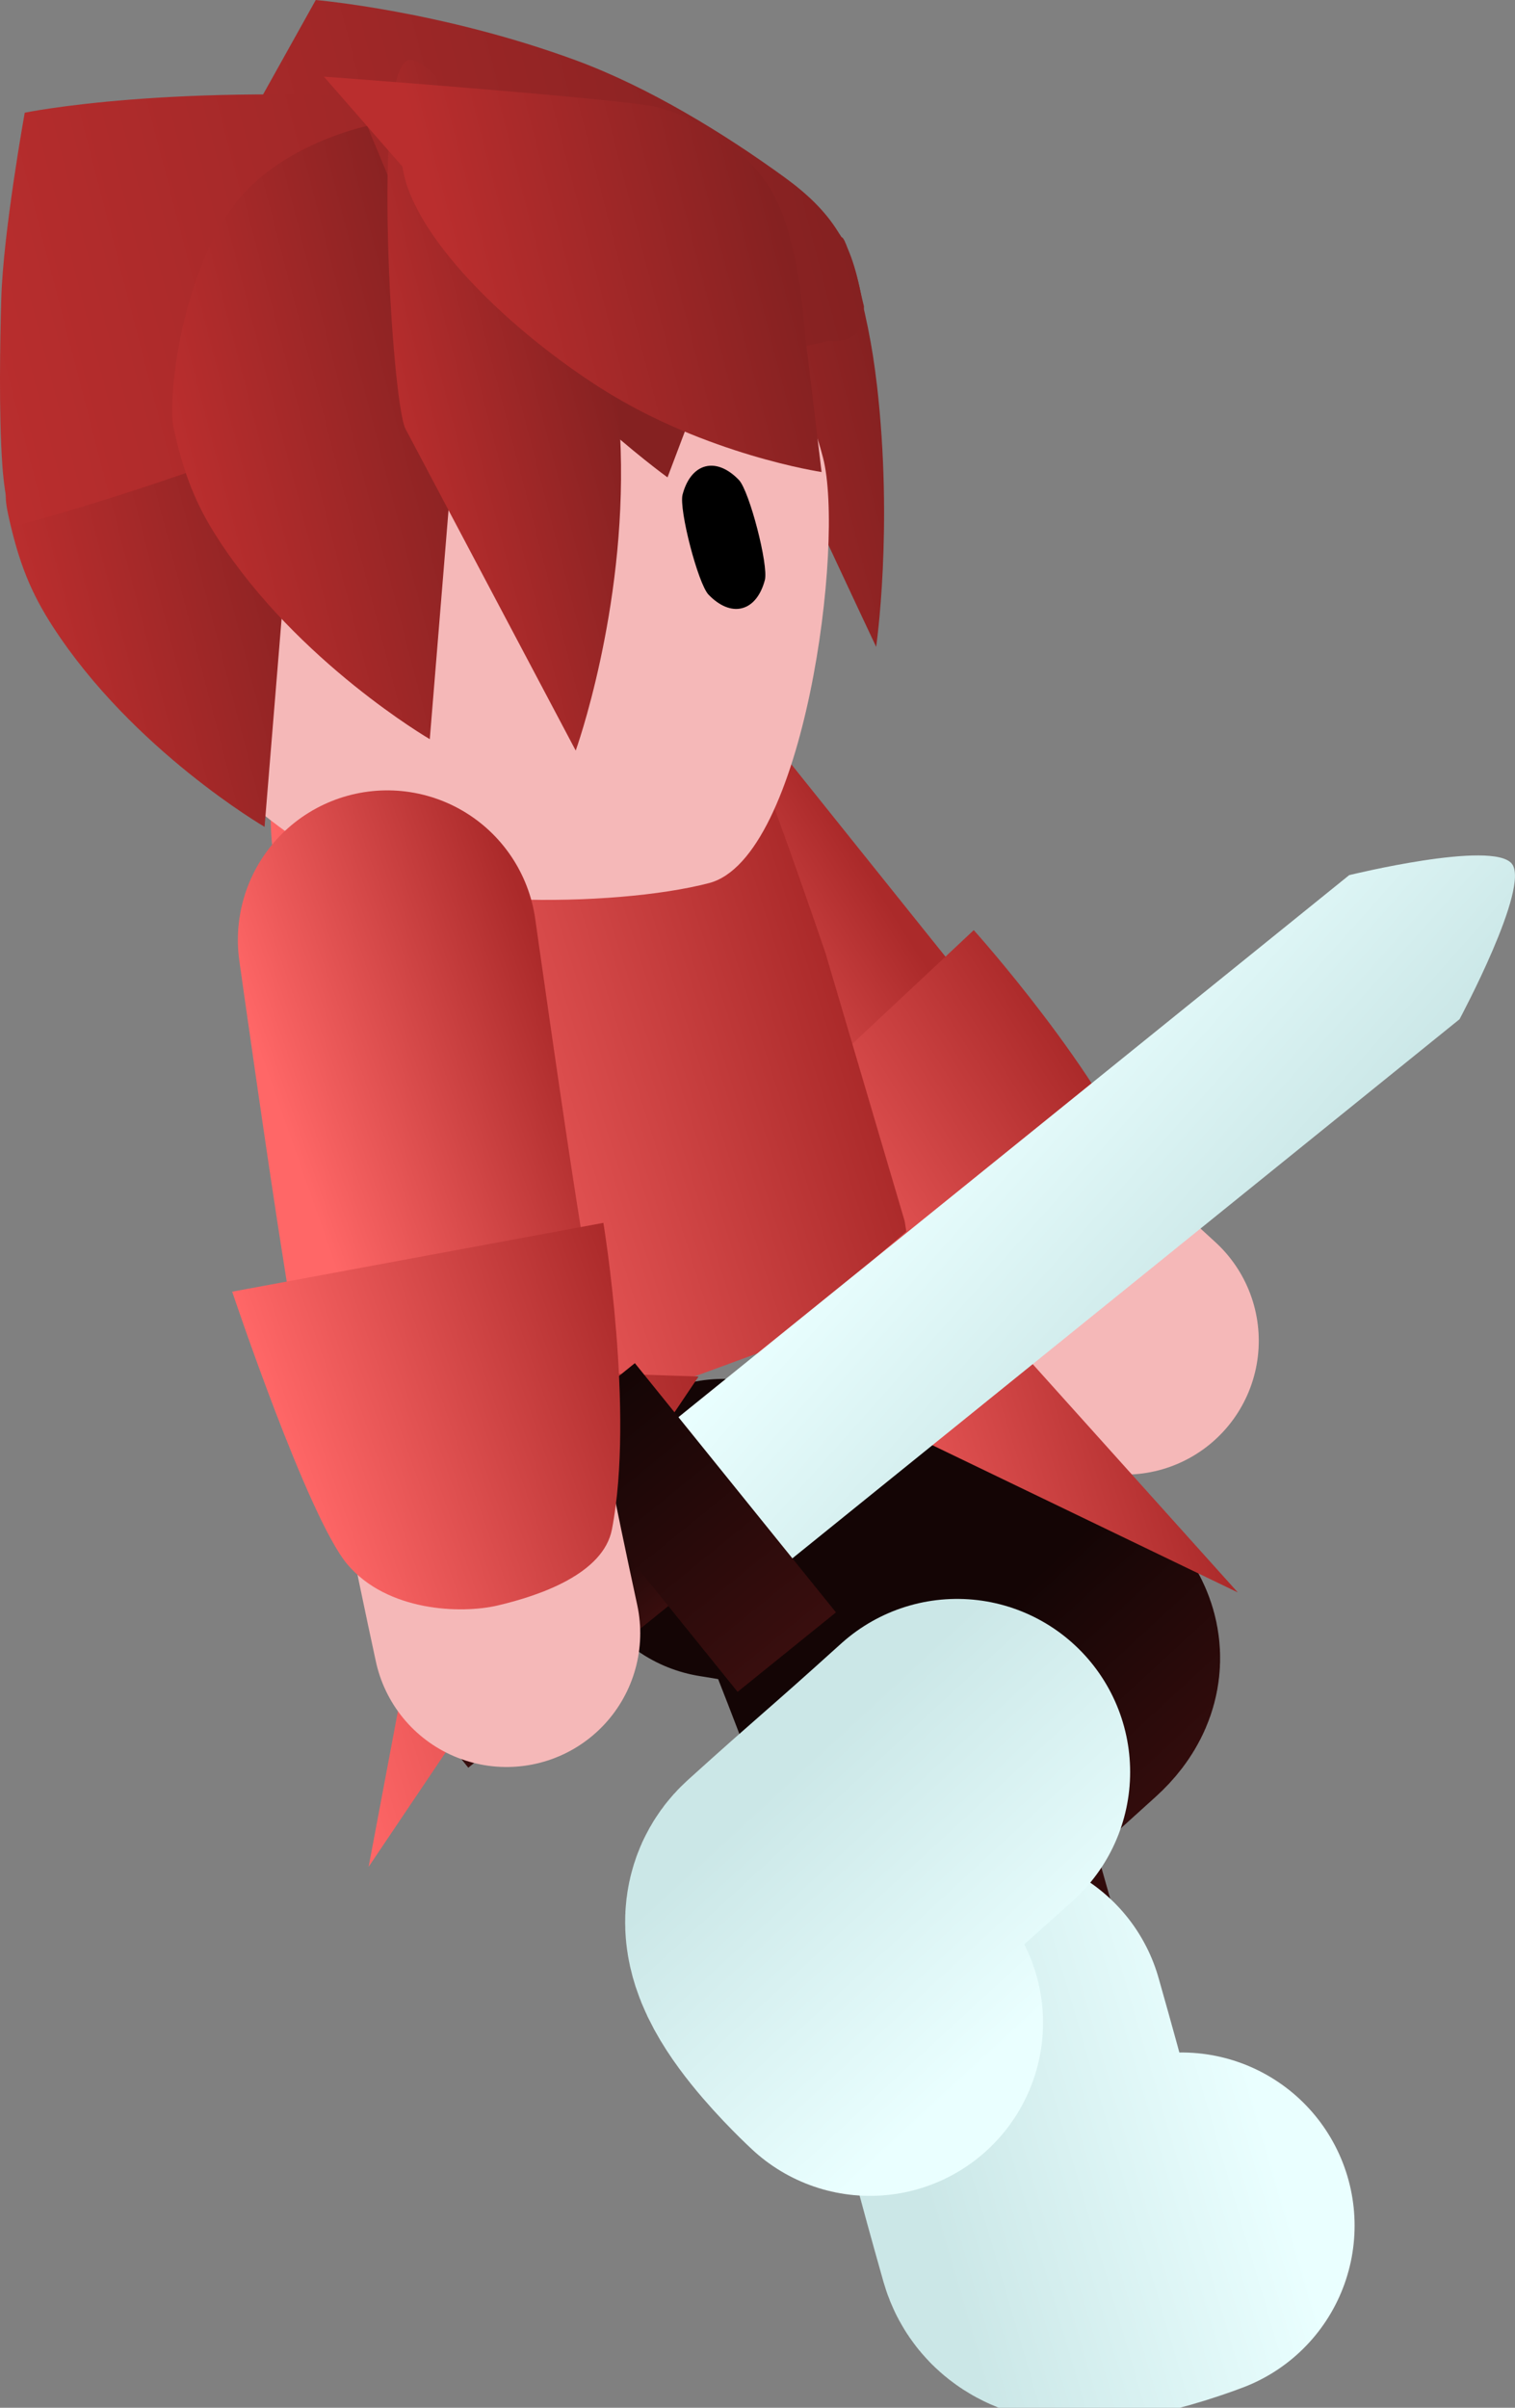 <svg version="1.1" xmlns="http://www.w3.org/2000/svg" xmlns:xlink="http://www.w3.org/1999/xlink" width="48.159" height="76.488" viewBox="0,0,48.159,76.488"><rect x="0" y="0" width="48.159" height="76.488" fill="#808080" stroke="none"/><defs><linearGradient x1="234.32" y1="170.984" x2="242.351" y2="165.91" gradientUnits="userSpaceOnUse" id="color-1"><stop offset="0" stop-color="#ff6767"/><stop offset="1" stop-color="#ab2a2a"/></linearGradient><linearGradient x1="240.507" y1="181.59" x2="250.957" y2="174.987" gradientUnits="userSpaceOnUse" id="color-2"><stop offset="0" stop-color="#ff6767"/><stop offset="1" stop-color="#ab2a2a"/></linearGradient><linearGradient x1="243.536" y1="201.262" x2="252.652" y2="198.587" gradientUnits="userSpaceOnUse" id="color-3"><stop offset="0" stop-color="#140505"/><stop offset="1" stop-color="#390e0e"/></linearGradient><linearGradient x1="245.457" y1="209.649" x2="256.012" y2="206.552" gradientUnits="userSpaceOnUse" id="color-4"><stop offset="0" stop-color="#cbe7e7"/><stop offset="1" stop-color="#eaffff"/></linearGradient><linearGradient x1="248.202" y1="191.426" x2="254.636" y2="198.416" gradientUnits="userSpaceOnUse" id="color-5"><stop offset="0" stop-color="#140505"/><stop offset="1" stop-color="#390e0e"/></linearGradient><linearGradient x1="241.494" y1="196.746" x2="248.944" y2="204.84" gradientUnits="userSpaceOnUse" id="color-6"><stop offset="0" stop-color="#cbe7e7"/><stop offset="1" stop-color="#eaffff"/></linearGradient><linearGradient x1="227.32" y1="176.355" x2="242.684" y2="171.479" gradientUnits="userSpaceOnUse" id="color-7"><stop offset="0" stop-color="#ff6767"/><stop offset="1" stop-color="#ab2a2a"/></linearGradient><linearGradient x1="225.805" y1="193.089" x2="239.824" y2="188.639" gradientUnits="userSpaceOnUse" id="color-8"><stop offset="0" stop-color="#ff6767"/><stop offset="1" stop-color="#ab2a2a"/></linearGradient><linearGradient x1="241.64" y1="188.116" x2="253.433" y2="184.372" gradientUnits="userSpaceOnUse" id="color-9"><stop offset="0" stop-color="#ff6767"/><stop offset="1" stop-color="#ab2a2a"/></linearGradient><linearGradient x1="232.365" y1="191.605" x2="234.378" y2="194.082" gradientUnits="userSpaceOnUse" id="color-10"><stop offset="0" stop-color="#140505"/><stop offset="1" stop-color="#390e0e"/></linearGradient><linearGradient x1="247.478" y1="174.56" x2="255.123" y2="181.36" gradientUnits="userSpaceOnUse" id="color-11"><stop offset="0" stop-color="#eaffff"/><stop offset="1" stop-color="#cbe7e7"/></linearGradient><linearGradient x1="234.834" y1="185.115" x2="241.259" y2="193.022" gradientUnits="userSpaceOnUse" id="color-12"><stop offset="0" stop-color="#140505"/><stop offset="1" stop-color="#390e0e"/></linearGradient><linearGradient x1="233.561" y1="154.146" x2="243.984" y2="151.439" gradientUnits="userSpaceOnUse" id="color-13"><stop offset="0" stop-color="#ba2e2e"/><stop offset="1" stop-color="#852121"/></linearGradient><linearGradient x1="215.486" y1="150.924" x2="242.093" y2="144.015" gradientUnits="userSpaceOnUse" id="color-14"><stop offset="0" stop-color="#ba2e2e"/><stop offset="1" stop-color="#852121"/></linearGradient><linearGradient x1="220.435" y1="160.783" x2="242.394" y2="155.081" gradientUnits="userSpaceOnUse" id="color-15"><stop offset="0" stop-color="#ffd499"/><stop offset="1" stop-color="#ffd599"/></linearGradient><linearGradient x1="217.833" y1="162.112" x2="226.999" y2="159.732" gradientUnits="userSpaceOnUse" id="color-16"><stop offset="0" stop-color="#ba2e2e"/><stop offset="1" stop-color="#852121"/></linearGradient><linearGradient x1="215.145" y1="151.56" x2="242.227" y2="144.527" gradientUnits="userSpaceOnUse" id="color-17"><stop offset="0" stop-color="#ba2e2e"/><stop offset="1" stop-color="#852121"/></linearGradient><linearGradient x1="223.085" y1="159.327" x2="232.251" y2="156.946" gradientUnits="userSpaceOnUse" id="color-18"><stop offset="0" stop-color="#ba2e2e"/><stop offset="1" stop-color="#852121"/></linearGradient><linearGradient x1="228.87" y1="155.036" x2="235.936" y2="153.201" gradientUnits="userSpaceOnUse" id="color-19"><stop offset="0" stop-color="#ba2e2e"/><stop offset="1" stop-color="#852121"/></linearGradient><linearGradient x1="231.199" y1="151.63" x2="241.387" y2="148.985" gradientUnits="userSpaceOnUse" id="color-20"><stop offset="0" stop-color="#ba2e2e"/><stop offset="1" stop-color="#852121"/></linearGradient><linearGradient x1="224.316" y1="173.577" x2="233.281" y2="170.433" gradientUnits="userSpaceOnUse" id="color-21"><stop offset="0" stop-color="#ff6767"/><stop offset="1" stop-color="#ab2a2a"/></linearGradient><linearGradient x1="225.637" y1="187.367" x2="236.833" y2="183.441" gradientUnits="userSpaceOnUse" id="color-22"><stop offset="0" stop-color="#ff6767"/><stop offset="1" stop-color="#ab2a2a"/></linearGradient></defs><g transform="translate(-216.232,-140.544)"><g data-paper-data="{&quot;isPaintingLayer&quot;:true}" fill-rule="nonzero" stroke-linejoin="miter" stroke-miterlimit="10" stroke-dasharray="" stroke-dashoffset="0" style="mix-blend-mode: normal"><g><path d="M251.996,183.138c0,0 -6.596,-6.005 -8.258,-7.828c-1.972,-2.162 -6.787,-8.569 -6.787,-8.569" fill="none" stroke="#f5b8b8" stroke-width="8.5" stroke-linecap="round"/><path d="M245.948,177.608c-0.573,-0.602 -1.066,-0.843 -2.326,-2.406c-1.302,-1.616 -6.77,-8.441 -6.77,-8.441" fill="none" stroke="url(#color-1)" stroke-width="9.5" stroke-linecap="round"/><path d="M246.182,183.618c-1.866,-0.574 -7.757,-5.325 -7.757,-5.325l8.761,-8.201c0,0 4.077,4.521 5.478,8.056c0.527,1.33 -0.782,2.99 -1.751,3.988c-0.85,0.875 -2.864,2.056 -4.73,1.482z" fill="url(#color-2)" stroke="none" stroke-width="0" stroke-linecap="butt"/></g><g fill="none" stroke-linecap="round"><path d="M253.308,211.268c0,0 -3.395,1.315 -3.697,0.252c-0.743,-2.618 -2.15,-7.576 -2.978,-10.495c-1.179,-4.155 -4.152,-11.375 -4.152,-11.375" stroke="url(#color-3)" stroke-width="9.5"/><path d="M253.792,211.246c0,0 -3.843,1.488 -4.185,0.285c-0.841,-2.964 -0.899,-3.346 -1.837,-6.65" stroke="url(#color-4)" stroke-width="11"/></g><g fill="none" stroke-linecap="round"><path d="M239.223,189.098c0,0 13.765,2.105 10.561,5.001c-2.251,2.035 -6.073,5.49 -8.092,7.316c-0.819,0.741 1.862,3.203 1.862,3.203" stroke="url(#color-5)" stroke-width="9.5"/><path d="M243.888,204.801c0,0 -3.035,-2.788 -2.108,-3.626c2.286,-2.066 2.329,-2.035 4.877,-4.338" stroke="url(#color-6)" stroke-width="11"/></g><g stroke-width="0" stroke-linecap="butt"><path d="M224.837,166.385c0.013,-1.208 2.542,-1.159 2.542,-1.159l8.914,-2.829c0,0 2.126,-1.42 2.779,-0.53c0.653,0.89 3.399,8.947 3.399,8.947l2.519,8.522l0.371,2.345l-7.05,2.589l-6.931,1.672l-1.32,-2.395l-2.79,-8.085c0,0 -2.472,-5.41 -2.433,-9.077z" fill="url(#color-7)" stroke="#001966"/><path d="M227.95,199.848l2.98,-15.826l7.508,0.251z" fill="url(#color-8)" stroke="none"/><path d="M240.254,183.749l4.918,-4.195l10.407,11.577z" data-paper-data="{&quot;index&quot;:null}" fill="url(#color-9)" stroke="none"/></g><g stroke="none" stroke-linecap="butt"><path d="M229.128,194.235l6.497,-5.247l1.99,2.464l-6.497,5.247z" fill="url(#color-10)" stroke-width="0"/><path d="M237.409,185.878l21.711,-17.533c0,0 4.558,-1.121 5.17,-0.363c0.595,0.736 -1.662,4.94 -1.662,4.94l-21.597,17.441z" fill="url(#color-11)" stroke-width="0.5"/><path d="M233.286,186.373l3.127,-2.525l6.393,7.917l-3.127,2.525z" fill="url(#color-12)" stroke-width="0"/></g><g stroke-linecap="butt"><path d="M244.105,152.748c0.531,4.569 -0.022,8.344 -0.022,8.344c0,0 -3.293,-6.979 -4.044,-8.758c-0.283,-0.67 -4.155,-3.702 -4.155,-3.702c0,0 -5.704,-3.14 -4.376,-3.63c1.027,-0.379 11.397,3.423 11.397,3.423c0,0 -0.009,-1.046 0.42,0.501c0.429,1.547 0.634,2.581 0.779,3.822z" data-paper-data="{&quot;index&quot;:null}" fill="url(#color-13)" stroke="none" stroke-width="0"/><path d="M243.639,150.126c0.288,1.816 -1.661,1.127 -1.661,1.127c0,0 -2.506,-1.358 -4.976,-1.251c-2.441,0.105 -4.834,1.672 -6.831,2.135c-4.269,0.989 -13.1,4.889 -13.1,4.889l9.198,-16.481c0,0 3.984,0.338 8.271,1.916c2.317,0.853 4.725,2.331 6.634,3.718c1.478,1.074 2.177,2.132 2.465,3.948z" fill="url(#color-14)" stroke="none" stroke-width="0"/><path d="M228.546,146.886c3.029,-0.787 6.095,-0.261 8.602,1.222c2.507,1.484 4.454,3.926 5.246,6.974c0.701,2.699 -0.596,12.729 -3.625,13.516c-3.03,0.787 -9.472,0.812 -11.979,-0.671c-2.507,-1.484 -5.563,-4.095 -6.354,-7.142c-0.791,-3.047 -0.278,-6.129 1.19,-8.645c1.468,-2.516 3.891,-4.466 6.921,-5.253z" fill="#f5b8b8" stroke="url(#color-15)" stroke-width="0"/><path d="M239.719,155.79c0.334,0.347 0.949,2.715 0.826,3.182c-0.124,0.467 -0.374,0.801 -0.723,0.892c-0.349,0.091 -0.73,-0.08 -1.066,-0.428c-0.334,-0.347 -0.949,-2.715 -0.826,-3.182c0.124,-0.467 0.374,-0.801 0.723,-0.892c0.349,-0.091 0.73,0.079 1.066,0.428z" data-paper-data="{&quot;index&quot;:null}" fill="#000000" stroke="none" stroke-width="1.301"/><path d="M216.495,156.904c-0.333,-1.526 0.486,-0.72 0.486,-0.72c0,0 0.222,-5.139 2.287,-7.529c2.549,-2.951 7.112,-3.286 7.993,-3.454c1.133,-0.217 -1.613,9.326 -1.613,9.326l-1.006,12.284c0,0 -4.192,-2.442 -6.73,-6.361c-0.69,-1.065 -1.084,-2.019 -1.417,-3.546z" data-paper-data="{&quot;index&quot;:null}" fill="url(#color-16)" stroke="none" stroke-width="0"/><path d="M243.689,150.247c0.087,0.336 -0.723,1.037 -0.723,1.037c0,0 -1.181,0.269 -2.393,0.544c-1.654,0.376 -1.218,-3.136 -6.009,-2.046c-1.926,0.438 -5.376,3.058 -7.809,4.053c-5.542,2.266 -10.123,3.438 -10.123,3.438c0,0 -0.246,-0.8 -0.326,-1.952c-0.115,-1.648 -0.072,-3.971 -0.033,-5.302c0.062,-2.111 0.745,-5.895 0.745,-5.895c0,0 4.691,-0.973 12.754,-0.401c5.497,0.39 10.758,1.735 13.006,4.094c0.58,0.608 0.74,1.774 0.91,2.43z" fill="url(#color-17)" stroke="none" stroke-width="0"/><path d="M221.747,154.118c-0.181,-0.829 0.187,-4.678 1.899,-7.021c1.439,-1.969 4.258,-2.552 4.258,-2.552l2.996,7.196l-1.006,12.284c0,0 -4.192,-2.442 -6.73,-6.361c-0.69,-1.065 -1.084,-2.019 -1.417,-3.546z" data-paper-data="{&quot;index&quot;:null}" fill="url(#color-18)" stroke="none" stroke-width="0"/><path d="M229.854,145.689c-0.11,-1.248 0.688,-0.383 0.688,-0.383l10.264,1.537l-3.355,8.866c0,0 -4.384,-3.17 -6.602,-6.914c-0.603,-1.017 -0.885,-1.858 -0.995,-3.106z" fill="#852121" stroke="none" stroke-width="0"/><path d="M235.962,154.817c0.166,5.151 -1.429,9.571 -1.429,9.571c0,0 -4.348,-8.213 -5.409,-10.216c-0.442,-0.835 -1.072,-11.294 0.071,-11.711c0.959,-0.35 5.554,6.402 6.045,8.104c0.491,1.702 0.677,2.853 0.722,4.253z" data-paper-data="{&quot;index&quot;:null}" fill="url(#color-19)" stroke="none" stroke-width="0"/><path d="M226.527,142.978c0,0 8.456,0.624 10.382,0.926c0.544,0.085 2.621,0.717 3.819,2.657c0.909,1.473 1.07,4.391 1.07,4.391l0.55,4.587c0,0 -3.67,-0.547 -6.981,-2.64c-2.84,-1.795 -6.016,-4.793 -6.343,-7.062z" fill="url(#color-20)" stroke="none" stroke-width="0"/></g><g><path d="M232.334,192.427c0,0 -1.551,-7.107 -2.071,-10.722c-0.534,-3.709 -1.466,-11.023 -1.466,-11.023" fill="none" stroke="#f5b8b8" stroke-width="8.5" stroke-linecap="round"/><path d="M230.462,183.074c-0.203,-0.794 -0.054,-0.284 -0.508,-3.089c-0.482,-2.985 -1.411,-9.583 -1.411,-9.583" fill="none" stroke="url(#color-21)" stroke-width="9.5" stroke-linecap="round"/><path d="M227.277,190.243c-1.262,-1.489 -3.664,-8.666 -3.664,-8.666l11.799,-2.186c0,0 0.998,6.006 0.272,9.738c-0.273,1.404 -2.27,2.097 -3.625,2.415c-1.188,0.279 -3.52,0.188 -4.782,-1.301z" fill="url(#color-22)" stroke="none" stroke-width="0" stroke-linecap="butt"/></g></g></g></svg><!--rotationCenter:23.768230210287754:39.45614270702461-->